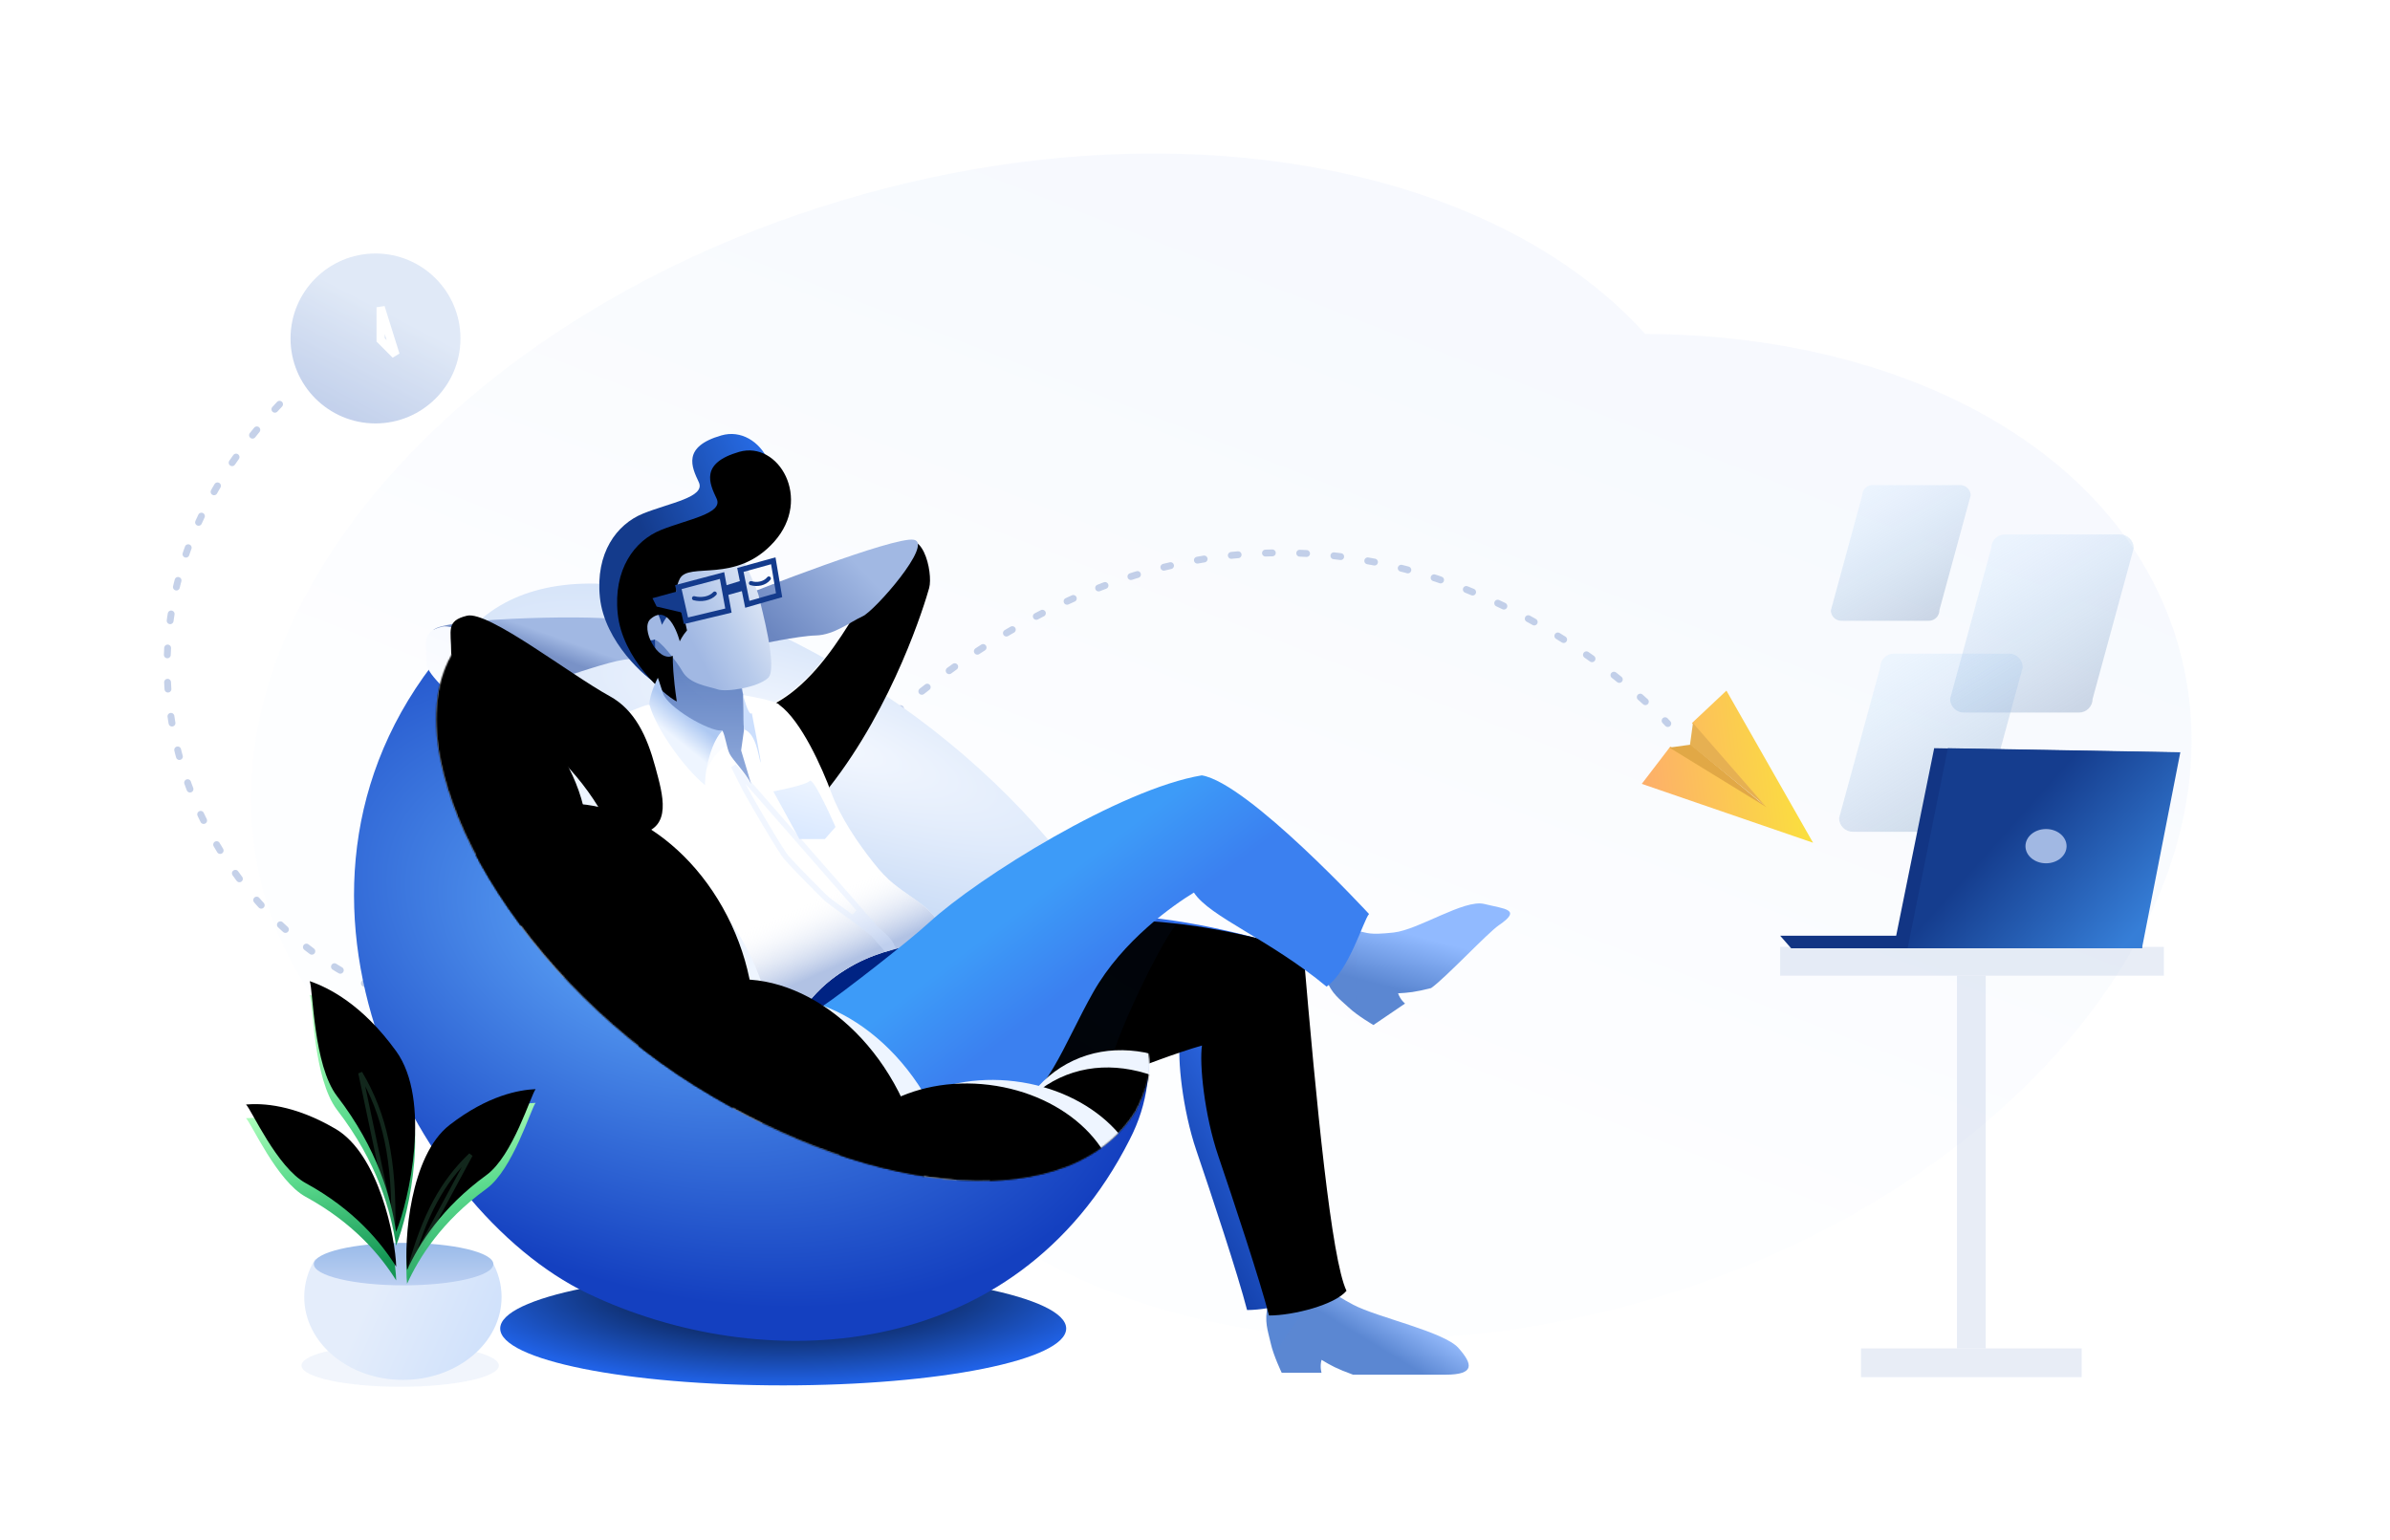 <svg xmlns="http://www.w3.org/2000/svg" xmlns:xlink="http://www.w3.org/1999/xlink" width="1744" height="1124" viewBox="0 0 1744 1124">
    <defs>
        <linearGradient id="a" x1="50%" x2="75.703%" y1="68.664%" y2="28.188%">
            <stop offset="0%" stop-color="#ECF2FC"/>
            <stop offset="100%" stop-color="#B9CFF7"/>
        </linearGradient>
        <linearGradient id="b" x1="30.287%" x2="85.036%" y1=".957%" y2="88.95%">
            <stop offset="0%" stop-color="#ACD6FF" stop-opacity=".152"/>
            <stop offset="100%" stop-color="#96ACCB" stop-opacity=".457"/>
        </linearGradient>
        <linearGradient id="c" x1="30.287%" x2="85.036%" y1="2.877%" y2="87.425%">
            <stop offset="0%" stop-color="#ACD6FF" stop-opacity=".152"/>
            <stop offset="100%" stop-color="#96ACCB" stop-opacity=".457"/>
        </linearGradient>
        <linearGradient id="d" x1="30.287%" x2="85.036%" y1="2.166%" y2="87.99%">
            <stop offset="0%" stop-color="#ACD6FF" stop-opacity=".152"/>
            <stop offset="100%" stop-color="#96ACCB" stop-opacity=".457"/>
        </linearGradient>
        <path id="e" d="M1 .913h21v272.174H1z"/>
        <path id="f" d="M-69 273H92v21H-69z"/>
        <path id="g" d="M-128-20h280V1h-280z"/>
        <linearGradient id="i" x1="93.396%" x2="36.884%" y1="77.204%" y2="40.066%">
            <stop offset="0%" stop-color="#367ED7"/>
            <stop offset="100%" stop-color="#153D8E"/>
        </linearGradient>
        <path id="h" d="M1 148L30.387 2 200 5l-28 143z"/>
        <linearGradient id="k" x1="0%" x2="106.166%" y1="67.156%" y2="55.456%">
            <stop offset="0%" stop-color="#FDAE6B"/>
            <stop offset="100%" stop-color="#FAE539"/>
        </linearGradient>
        <radialGradient id="l" cy="14.73%" r="85.27%" fx="50%" fy="14.73%" gradientTransform="matrix(0 1 -.69 0 .602 -.353)">
            <stop offset="0%"/>
            <stop offset="100%" stop-color="#2062E7"/>
        </radialGradient>
        <radialGradient id="m" cx="42.055%" cy="45.541%" r="42.273%" fx="42.055%" fy="45.541%" gradientTransform="matrix(.318 -.926 1.196 .582 -.258 .58)">
            <stop offset="0%" stop-color="#62ABFB"/>
            <stop offset="100%" stop-color="#1440C0"/>
        </radialGradient>
        <radialGradient id="n" cx="52.947%" cy="28.624%" r="54.212%" fx="52.947%" fy="28.624%" gradientTransform="matrix(-.262 .949 -3.081 -1.243 1.55 .14)">
            <stop offset="0%" stop-color="#F4F8FF"/>
            <stop offset="100%" stop-color="#89B1E9"/>
        </radialGradient>
        <filter id="o" width="194.6%" height="212.8%" x="-47.3%" y="-56.4%" filterUnits="objectBoundingBox">
            <feGaussianBlur in="SourceGraphic" stdDeviation="36.781"/>
        </filter>
        <linearGradient id="q" x1="78.226%" x2="50%" y1="44.58%" y2="65.838%">
            <stop offset="0%" stop-color="#9ABFFF"/>
            <stop offset="100%" stop-color="#5B87D2"/>
        </linearGradient>
        <path id="p" d="M6.237 48.156C4.259 39.14 1.284 32.433 4.259 20.262 7.234 8.091 41.466 1.192 45.785 5.091c4.319 3.898 3.616 5.984 20.726 15.071s66.151 19.655 76.649 31.443c10.497 11.788 12.45 19.582-9.366 19.582H66.311c-12.111-4.39-16.185-6.754-22.975-10.818-1.384 5.092 0 9.428 0 9.428H14.274s-6.06-12.624-8.037-21.64z"/>
        <linearGradient id="t" x1="50%" x2="33.402%" y1="30.209%" y2="69.791%">
            <stop offset="0%" stop-color="#91BAFF"/>
            <stop offset="100%" stop-color="#5B87D2"/>
        </linearGradient>
        <path id="s" d="M22.129 80.197c-6.44-6.08-12.424-9.79-16.635-21.04-4.21-11.25 19.244-35.168 24.778-34.407 5.535.762 6.104 2.794 24.596.773C73.36 23.5 106.436 1.01 121.137 4.693c14.7 3.684 27.897 3.76 10.575 15.519-8.142 5.527-39.663 39.212-49.447 45.854-11.987 3.05-16.498 3.372-24.084 3.811 1.65 4.782 5.092 7.472 5.092 7.472L40.197 93.014S28.568 86.276 22.13 80.197z"/>
        <linearGradient id="v" x1="60.539%" x2="52.219%" y1="16.269%" y2="80.014%">
            <stop offset="0%" stop-color="#F5F8FF"/>
            <stop offset="100%" stop-color="#FFF"/>
        </linearGradient>
        <path id="w" d="M391.209 204.525c44.942-23.93 70.551-93.79 89.113-113.432 18.562-19.643 26.758 17.938 23.69 29.002-3.069 11.064-25.69 85.43-72.91 145.49 0 39.235-45.7-29.578-39.893-61.06z"/>
        <filter id="x" width="101.6%" height="86.8%" x=".2%" y="3.8%" filterUnits="objectBoundingBox">
            <feGaussianBlur in="SourceAlpha" result="shadowBlurInner1" stdDeviation="6"/>
            <feOffset dy="1" in="shadowBlurInner1" result="shadowOffsetInner1"/>
            <feComposite in="shadowOffsetInner1" in2="SourceAlpha" k2="-1" k3="1" operator="arithmetic" result="shadowInnerInner1"/>
            <feColorMatrix in="shadowInnerInner1" values="0 0 0 0 0.898 0 0 0 0 0.941 0 0 0 0 1 0 0 0 1 0"/>
        </filter>
        <linearGradient id="y" x1="0%" x2="62.389%" y1="67.401%" y2="32.599%">
            <stop offset="0%" stop-color="#6B86C0"/>
            <stop offset="100%" stop-color="#A1B8E3"/>
        </linearGradient>
        <linearGradient id="A" x1="50%" x2="86.122%" y1="53.805%" y2="39.087%">
            <stop offset="0%" stop-color="#002383"/>
            <stop offset="100%" stop-color="#316EEA"/>
        </linearGradient>
        <path id="z" d="M14.286 95.006c13.09-17.659 45.135-54.493 114.12-67.911C197.39 13.676 260.749 1.147 377.043 35.74c9.574 112.285 20.485 225.336 31.496 248.23-8.4 10.22-38.74 18.03-56.539 18.03-6.457-25.28-26.692-86.185-36.97-116.31-10.28-30.125-13.925-67.52-11.94-80.706-35.045 9.957-106.834 40.22-132.003 49.186-25.17 8.965-111.527 37.388-140.11 14.505-28.585-22.882-29.78-56.01-16.691-73.67z"/>
        <filter id="B" width="108.8%" height="109.8%" x="-3.8%" y="-2.8%" filterUnits="objectBoundingBox">
            <feGaussianBlur in="SourceAlpha" result="shadowBlurInner1" stdDeviation="14"/>
            <feOffset dx="16" dy="4" in="shadowBlurInner1" result="shadowOffsetInner1"/>
            <feComposite in="shadowOffsetInner1" in2="SourceAlpha" k2="-1" k3="1" operator="arithmetic" result="shadowInnerInner1"/>
            <feColorMatrix in="shadowInnerInner1" values="0 0 0 0 0.104 0 0 0 0 0.317 0 0 0 0 0.81 0 0 0 1 0"/>
        </filter>
        <linearGradient id="C" x1="50%" x2="79.988%" y1="100%" y2="39.074%">
            <stop offset="0%" stop-color="#002343"/>
            <stop offset="100%" stop-color="#1A72FF" stop-opacity=".437"/>
        </linearGradient>
        <linearGradient id="F" x1="50%" x2="50%" y1="16.376%" y2="76.56%">
            <stop offset="0%" stop-color="#6081C1"/>
            <stop offset="100%" stop-color="#90AADB"/>
        </linearGradient>
        <path id="E" d="M13.942 62.157C10.472 44.755 3.779 14.252 2.443 7.735 1.107 1.217 65.842 23.73 65.842 23.73l8.14 42.668L83.3 138.56s-65.888-59-69.358-76.402z"/>
        <linearGradient id="I" x1="76.236%" x2="67.085%" y1="79.16%" y2="60.301%">
            <stop offset="0%" stop-color="#B1C2E4"/>
            <stop offset="100%" stop-color="#FFF" stop-opacity="0"/>
        </linearGradient>
        <path id="H" d="M123.39 1.297s24.58 4 26.274 7.075c15.984 11.61 31.363 46.162 37.929 64.063 6.566 17.9 19.158 36.386 30.509 50.759 11.35 14.373 16.795 17.338 31.668 27.972 14.872 10.635 20.335 19.072 11.918 27-8.416 7.927-56.884 4.849-91.387 47.958-30.142 12.357-30.104 16.876-39.06-9.825-8.955-26.7-82.593-93.458-94.537-102.868-11.944-9.41-7.33-18.452-10.34-47.273s-24.727-52.19-6.46-52.19c14.394 5.358 28.415-5.596 34.744-5.596 23.06 5.741 28.31 28.436 37.882 23.677 9.573-4.76 15.702-4.76 15.702-4.76 2.233 4.532 2.952 12.293 5.185 16.824 2.234 4.532 11.579 13.62 15.732 22.045l-7.342-24.517 2.048-14.659-.464-25.685z"/>
        <linearGradient id="K" x1="43.749%" x2="60.822%" y1="34.962%" y2="47.955%">
            <stop offset="0%" stop-color="#3D9BF8"/>
            <stop offset="100%" stop-color="#3B80F0"/>
        </linearGradient>
        <linearGradient id="L" x1="121.687%" x2="50%" y1="39.429%" y2="77.132%">
            <stop offset="0%" stop-color="#FFF"/>
            <stop offset="70.11%" stop-color="#B8CBEB"/>
            <stop offset="100%" stop-color="#A1B8E3"/>
        </linearGradient>
        <linearGradient id="N" x1="58.699%" x2="71.455%" y1="56.145%" y2="43.855%">
            <stop offset="0%" stop-color="#7992C7"/>
            <stop offset="100%" stop-color="#A1B8E3"/>
        </linearGradient>
        <path id="M" d="M63.493 52.67c17.51 7.089 74.214-21.13 92.209-18.624 16.54 2.303-4.447-23.564-10.66-28.142C138.832 1.327 14.63 3.401 8.11 12.954 1.59 22.509 48.972 46.79 63.493 52.67z"/>
        <linearGradient id="P" x1="85.288%" x2="28.771%" y1="19.184%" y2="50%">
            <stop offset="0%" stop-color="#2669E1"/>
            <stop offset="100%" stop-color="#143B8C"/>
        </linearGradient>
        <path id="Q" d="M310.942 127.985s-8.452-12.841-1.919-25.576c6.533-12.736 41.023 4.25 68.954-27.149 27.931-31.4 3.113-73.774-25.602-65.51-28.715 8.265-21.674 23.068-16.468 34.11 5.205 11.043-21.578 15.19-40.732 22.963-19.153 7.773-34.786 28.689-31.411 61.162 3.375 32.472 33.5 59.06 43.088 63.953-2.788-19.19-2.912-28.007-2.912-33.351-10.998 5.081-23.808-20.12-16.35-26.75 14.248-12.664 21.433 16.182 21.433 16.182s1.919-4.107 5.306-8c-1.29-6.947-3.387-12.034-3.387-12.034z"/>
        <filter id="R" width="106.7%" height="111%" x="-7.6%" y="-3.5%" filterUnits="objectBoundingBox">
            <feGaussianBlur in="SourceAlpha" result="shadowBlurInner1" stdDeviation="9"/>
            <feOffset dx="13" dy="12" in="shadowBlurInner1" result="shadowOffsetInner1"/>
            <feComposite in="shadowOffsetInner1" in2="SourceAlpha" k2="-1" k3="1" operator="arithmetic" result="shadowInnerInner1"/>
            <feColorMatrix in="shadowInnerInner1" values="0 0 0 0 0 0 0 0 0 0 0 0 0 0 0 0 0 0 0.14 0"/>
        </filter>
        <linearGradient id="S" x1="37.056%" x2="50%" y1="57.532%" y2="33.787%">
            <stop offset="0%" stop-color="#EEF5FF"/>
            <stop offset="100%" stop-color="#ADC8F2"/>
        </linearGradient>
        <linearGradient id="T" x1="86.694%" x2="57.725%" y1="16.269%" y2="80.014%">
            <stop offset="0%" stop-color="#F5F8FF"/>
            <stop offset="100%" stop-color="#FFF"/>
        </linearGradient>
        <path id="U" d="M252.92 208.038c-29.575-16.259-88.656-62.481-104.184-58.709-15.529 3.773-11.499 10.781-11.499 26.856 0 16.075 81.156 70.36 93.651 97.221 5.35 11.499 19.053 39.902 43.583 35.274 24.53-4.628 17.09-29.003 11.802-48.663-6.214-23.11-15.14-41.968-33.352-51.98z"/>
        <filter id="V" width="109.4%" height="111.2%" x="-6.1%" y="-5.8%" filterUnits="objectBoundingBox">
            <feGaussianBlur in="SourceAlpha" result="shadowBlurInner1" stdDeviation="6"/>
            <feOffset dx="18" dy="-8" in="shadowBlurInner1" result="shadowOffsetInner1"/>
            <feComposite in="shadowOffsetInner1" in2="SourceAlpha" k2="-1" k3="1" operator="arithmetic" result="shadowInnerInner1"/>
            <feColorMatrix in="shadowInnerInner1" values="0 0 0 0 0.898 0 0 0 0 0.941 0 0 0 0 1 0 0 0 1 0"/>
        </filter>
        <path id="W" d="M223.748 318.104c135.33 84.564 275.097 93.806 322.092 18.599 56.438-109.636-137.085-62.198-272.415-146.762C138.094 105.377 141.439 34.791 48.09 1.174 1.097 76.381 88.417 233.54 223.748 318.104z"/>
        <path id="Y" d="M-18.33 211.351c70.636 45.871 151.55 46.635 180.727 1.706C191.574 168.13 157.965 94.52 87.33 48.65 16.694 2.778-64.22 2.013-93.397 46.943-122.574 91.87-88.966 165.48-18.33 211.35z"/>
        <filter id="Z" width="106.4%" height="113.5%" x="-3.2%" y="-6.7%" filterUnits="objectBoundingBox">
            <feGaussianBlur in="SourceAlpha" result="shadowBlurInner1" stdDeviation="10.5"/>
            <feOffset dx="-27.5" dy="-39.3" in="shadowBlurInner1" result="shadowOffsetInner1"/>
            <feComposite in="shadowOffsetInner1" in2="SourceAlpha" k2="-1" k3="1" operator="arithmetic" result="shadowInnerInner1"/>
            <feColorMatrix in="shadowInnerInner1" values="0 0 0 0 0.58 0 0 0 0 0.675 0 0 0 0 0.855 0 0 0 0.43 0"/>
        </filter>
        <path id="aa" d="M229.476 394.187c52.056-24.274 68.24-99.746 36.146-168.57-32.093-68.824-100.31-104.939-152.366-80.665-52.056 24.274-68.24 99.746-36.146 168.57 32.093 68.824 100.31 104.939 152.366 80.665z"/>
        <filter id="ab" width="104.9%" height="103.1%" x="-2.5%" y="-1.5%" filterUnits="objectBoundingBox">
            <feGaussianBlur in="SourceAlpha" result="shadowBlurInner1" stdDeviation="10.5"/>
            <feOffset dx="-14.9" dy="-24.9" in="shadowBlurInner1" result="shadowOffsetInner1"/>
            <feComposite in="shadowOffsetInner1" in2="SourceAlpha" k2="-1" k3="1" operator="arithmetic" result="shadowInnerInner1"/>
            <feColorMatrix in="shadowInnerInner1" values="0 0 0 0 0.58 0 0 0 0 0.675 0 0 0 0 0.855 0 0 0 0.43 0"/>
        </filter>
        <path id="ac" d="M364.476 510.187c52.056-24.274 68.24-99.746 36.146-168.57-32.093-68.824-100.31-104.939-152.366-80.665-52.056 24.274-68.24 99.746-36.146 168.57 32.093 68.824 100.31 104.939 152.366 80.665z"/>
        <filter id="ad" width="104.9%" height="103.1%" x="-2.5%" y="-1.5%" filterUnits="objectBoundingBox">
            <feGaussianBlur in="SourceAlpha" result="shadowBlurInner1" stdDeviation="10.5"/>
            <feOffset dx="-24.9" dy="-12.7" in="shadowBlurInner1" result="shadowOffsetInner1"/>
            <feComposite in="shadowOffsetInner1" in2="SourceAlpha" k2="-1" k3="1" operator="arithmetic" result="shadowInnerInner1"/>
            <feColorMatrix in="shadowInnerInner1" values="0 0 0 0 0.58 0 0 0 0 0.675 0 0 0 0 0.855 0 0 0 0.43 0"/>
        </filter>
        <path id="ae" d="M616.476 549.187c52.056-24.274 68.24-99.746 36.146-168.57-32.093-68.824-100.31-104.939-152.366-80.665-52.056 24.274-68.24 99.746-36.146 168.57 32.093 68.824 100.31 104.939 152.366 80.665z"/>
        <filter id="af" width="100%" height="99%" x="-.1%" y=".5%" filterUnits="objectBoundingBox">
            <feGaussianBlur in="SourceAlpha" result="shadowBlurInner1" stdDeviation="10.5"/>
            <feOffset dx="-9.9" dy="12.6" in="shadowBlurInner1" result="shadowOffsetInner1"/>
            <feComposite in="shadowOffsetInner1" in2="SourceAlpha" k2="-1" k3="1" operator="arithmetic" result="shadowInnerInner1"/>
            <feColorMatrix in="shadowInnerInner1" values="0 0 0 0 0.58 0 0 0 0 0.675 0 0 0 0 0.855 0 0 0 0.43 0"/>
        </filter>
        <path id="ag" d="M438.166 472.915c57.01 7 107.563-22.654 112.914-66.235 5.351-43.58-36.527-84.584-93.536-91.584-57.01-7-107.563 22.655-112.914 66.235-5.35 43.58 36.527 84.584 93.536 91.584z"/>
        <filter id="ah" width="112.4%" height="114.8%" x="-6.2%" y="-7.4%" filterUnits="objectBoundingBox">
            <feGaussianBlur in="SourceAlpha" result="shadowBlurInner1" stdDeviation="10.5"/>
            <feOffset dx="-18.8" dy="2.6" in="shadowBlurInner1" result="shadowOffsetInner1"/>
            <feComposite in="shadowOffsetInner1" in2="SourceAlpha" k2="-1" k3="1" operator="arithmetic" result="shadowInnerInner1"/>
            <feColorMatrix in="shadowInnerInner1" values="0 0 0 0 0.58 0 0 0 0 0.675 0 0 0 0 0.855 0 0 0 0.43 0"/>
        </filter>
        <linearGradient id="ai" x1="74.507%" x2="50%" y1="0%" y2="100%">
            <stop offset="0%" stop-color="#EEF5FF"/>
            <stop offset="100%" stop-color="#D9E8FF"/>
        </linearGradient>
        <linearGradient id="ak" x1="100%" x2="27.934%" y1="69.424%" y2="50%">
            <stop offset="0%" stop-color="#CEE0FB"/>
            <stop offset="100%" stop-color="#E4EDFB"/>
        </linearGradient>
        <path id="aj" d="M137.957 3.37C142.471 11.28 145 20.142 145 29.5 145 62.913 112.765 90 73 90S1 62.913 1 29.5c0-9.903 2.831-19.25 7.851-27.501 31.896 5.05 95.382 4.724 129.106 1.371z"/>
        <linearGradient id="am" x1="50%" x2="50%" y1="0%" y2="100%">
            <stop offset="0%" stop-color="#99BAE9"/>
            <stop offset="100%" stop-color="#BCD0F2"/>
        </linearGradient>
        <path id="al" d="M67.5 1C103.675 1 133 7.94 133 16.5c0 8.56-29.325 15.5-65.5 15.5S2 25.06 2 16.5C2 7.94 31.325 1 67.5 1z"/>
        <linearGradient id="ao" x1="46.226%" x2="56.846%" y1="5.042%" y2="100%">
            <stop offset="0%" stop-color="#B1FFBE"/>
            <stop offset="44.421%" stop-color="#5CDB8E"/>
            <stop offset="100%" stop-color="#149654"/>
        </linearGradient>
        <path id="an" d="M64 184c-3.577-24.754-13.417-60.5-43-99C3.574 62.32 3.517 7.09 1 1c13.674 4.702 38.238 16.823 63 51 25.957 35.827 9.49 108.891 0 132z"/>
        <filter id="ap" width="109.8%" height="110.8%" x="-11.5%" y="-5.6%" filterUnits="objectBoundingBox">
            <feGaussianBlur in="SourceAlpha" result="shadowBlurInner1" stdDeviation="6.5"/>
            <feOffset dy="-10" in="shadowBlurInner1" result="shadowOffsetInner1"/>
            <feComposite in="shadowOffsetInner1" in2="SourceAlpha" k2="-1" k3="1" operator="arithmetic" result="shadowInnerInner1"/>
            <feColorMatrix in="shadowInnerInner1" values="0 0 0 0 0.221 0 0 0 0 0.779 0 0 0 0 0.473 0 0 0 1 0"/>
        </filter>
        <linearGradient id="as" x1="74.537%" x2="84.626%" y1="-9.302%" y2="88.816%">
            <stop offset="0%" stop-color="#B1FFBE"/>
            <stop offset="44.421%" stop-color="#5CDB8E"/>
            <stop offset="100%" stop-color="#149654"/>
        </linearGradient>
        <path id="ar" d="M111.11 120.408c-11.05-17.675-30.576-41.63-66.092-61.052-20.922-11.441-39.531-53.54-43.5-57.34C13.535 1.008 36.354 2 66.738 19.744c31.85 18.6 43.847 79.853 44.373 100.664z"/>
        <filter id="at" width="117.3%" height="116.1%" x="-8.8%" y="-8%" filterUnits="objectBoundingBox">
            <feGaussianBlur in="SourceAlpha" result="shadowBlurInner1" stdDeviation="6.5"/>
            <feOffset dy="-10" in="shadowBlurInner1" result="shadowOffsetInner1"/>
            <feComposite in="shadowOffsetInner1" in2="SourceAlpha" k2="-1" k3="1" operator="arithmetic" result="shadowInnerInner1"/>
            <feColorMatrix in="shadowInnerInner1" values="0 0 0 0 0.221 0 0 0 0 0.779 0 0 0 0 0.473 0 0 0 1 0"/>
        </filter>
        <linearGradient id="aw" x1="41.521%" x2="65.381%" y1="5.042%" y2="100%">
            <stop offset="0%" stop-color="#B1FFBE"/>
            <stop offset="44.421%" stop-color="#5CDB8E"/>
            <stop offset="100%" stop-color="#149654"/>
        </linearGradient>
        <path id="av" d="M4.047 133.83c8.713-19.025 25.053-45.394 57.91-69.314C81.31 50.426 94.382 6.106 97.842 1.81c-12.099.546-34.7 4.475-62.661 26.063C5.871 50.503 1.871 113.04 4.047 133.83z"/>
        <filter id="ax" width="118.5%" height="114.8%" x="-8%" y="-7.2%" filterUnits="objectBoundingBox">
            <feGaussianBlur in="SourceAlpha" result="shadowBlurInner1" stdDeviation="6.5"/>
            <feOffset dy="-10" in="shadowBlurInner1" result="shadowOffsetInner1"/>
            <feComposite in="shadowOffsetInner1" in2="SourceAlpha" k2="-1" k3="1" operator="arithmetic" result="shadowInnerInner1"/>
            <feColorMatrix in="shadowInnerInner1" values="0 0 0 0 0.221 0 0 0 0 0.779 0 0 0 0 0.473 0 0 0 1 0"/>
        </filter>
        <linearGradient id="aA" x1="72.346%" x2="42.909%" y1="42.64%" y2="99.222%">
            <stop offset="0%" stop-color="#CBDAF1"/>
            <stop offset="100%" stop-color="#9CB3DF"/>
        </linearGradient>
        <path id="az" d="M64 1c34.242 0 62 27.758 62 62 0 34.242-27.758 62-62 62-34.242 0-62-27.758-62-62C2 28.758 29.758 1 64 1z"/>
    </defs>
    <g fill="none" fill-rule="evenodd">
        <path fill="url(#a)" d="M1200.569 131.724c190.287.718 348.37 86.046 388.866 226.885 53.824 187.183-120.435 401.54-389.22 478.778-194.053 55.764-384.324 24.81-495.38-67.154-246.58 31.19-463.204-59.856-511.824-228.943-56.62-196.912 136.045-425.095 430.33-509.662 236.438-67.944 466.538-22.512 577.228 100.096z" opacity=".118" transform="translate(0 112)"/>
        <path fill="url(#b)" d="M31.448 2h63.94A7.614 7.614 0 0 1 103 9.615l-22.836 83.77A7.614 7.614 0 0 1 72.552 101H8.612A7.614 7.614 0 0 1 1 93.385l22.836-83.77A7.614 7.614 0 0 1 31.448 2z" transform="translate(1335 352)"/>
        <path fill="url(#c)" d="M128 38h84c5.523 0 10 4.477 10 10l-30 110c0 5.523-4.477 10-10 10H98c-5.523 0-10-4.477-10-10l30-110c0-5.523 4.477-10 10-10z" transform="translate(1335 352)"/>
        <path fill="url(#d)" d="M47 125h84c5.523 0 10 4.477 10 10l-30 110c0 5.523-4.477 10-10 10H17c-5.523 0-10-4.477-10-10l30-110c0-5.523 4.477-10 10-10z" transform="translate(1335 352)"/>
        <g fill="#8CA4D4" opacity=".2" transform="translate(1427 711)">
            <use xlink:href="#e"/>
            <use xlink:href="#f"/>
            <use xlink:href="#g"/>
        </g>
        <path fill="#123584" d="M1382 691l29.387-145L1581 549l-29 142z"/>
        <path fill="#123584" d="M1299 682.849h263.976V692H1307z"/>
        <g transform="translate(1391 544)">
            <mask id="j" fill="#fff">
                <use xlink:href="#h"/>
            </mask>
            <use fill="url(#i)" xlink:href="#h"/>
            <path fill="#A1B8E3" d="M102 61c8.284 0 15 5.596 15 12.5S110.284 86 102 86c-8.284 0-15-5.596-15-12.5S93.716 61 102 61z" mask="url(#j)"/>
        </g>
        <g>
            <path fill="#000" fill-opacity="0" stroke="#8CA4D4" stroke-dasharray="5,20" stroke-linecap="round" stroke-width="5" d="M204 295C-40.545 551.901 318.822 915.28 536.875 642.312 904.203 182.478 1217 528 1217 528" opacity=".5"/>
            <path fill="url(#k)" d="M1.012 69.032L21.843 41.82l67.522 42.252-51.719-59.439L62.788 1 126 112z" transform="translate(1197 503)"/>
            <path fill="#E1A846" d="M1218.125 545.535l15.803-2.148 55.31 45.832z"/>
            <path fill="#E6B052" d="M1233.21 543.387l2.155-15.755 52.437 60.155z"/>
        </g>
        <g>
            <path fill="url(#l)" d="M397.5 703c114.047 0 206.5-18.58 206.5-41.5S511.547 620 397.5 620 191 638.58 191 661.5 283.453 703 397.5 703z" transform="translate(174 308)"/>
            <path fill="url(#m)" d="M254.579 635.78c126.548 60.706 312.35 52.688 395.697-112.054 55.063-106.001-62.419-232.93-191.464-321.19-115.82-79.213-218.836-97.176-279.28-52.581-6.902 5.092-19.171 4.091-24.744 11.02-153.42 175.12-26.757 414.098 99.79 474.805z" transform="translate(174 308)"/>
            <path fill="url(#n)" d="M332.748 484.104c135.33 84.564 275.097 93.806 322.091 18.599 43.604-81.253-62.18-228.204-197.51-312.768-135.33-84.564-253.243-97.968-300.238-22.76-46.994 75.206 40.326 232.365 175.657 316.93z" transform="translate(174 308)"/>
            <path fill="#94B0D7" d="M363.331 424.78c60.679 37.938 123.347 42.084 144.418 8.343 19.55-36.453-27.88-102.38-88.559-140.319-60.679-37.938-113.548-43.952-134.62-10.21-21.07 33.74 18.082 104.247 78.761 142.185z" filter="url(#o)" transform="translate(174 308)"/>
            <g transform="translate(921 932)">
                <mask id="r" fill="#fff">
                    <use xlink:href="#p"/>
                </mask>
                <use fill="url(#q)" xlink:href="#p"/>
                <path fill="#3D82F0" d="M6.31 62.964C12.57 46.83 36.973 16.734 44.043 6.94 48.756.41 33.14 4.26-2.807 18.484c1.904 40.408 4.943 55.234 9.117 44.48z" mask="url(#r)" opacity=".2" style="mix-blend-mode:multiply"/>
            </g>
            <g transform="translate(962 655)">
                <mask id="u" fill="#fff">
                    <use xlink:href="#s"/>
                </mask>
                <use fill="url(#t)" xlink:href="#s"/>
                <path fill="#617FC8" d="M31.657 90.64c-9.688-20.072.29-65.356-4.129-69.366-2.946-2.673-11.622 8.13-26.028 32.407-6.851 6.796-4.772 15.276 6.238 25.438 16.515 15.243 33.607 31.591 23.919 11.52z" mask="url(#u)" opacity=".2" style="mix-blend-mode:multiply"/>
            </g>
            <g transform="translate(174 308)">
                <use fill="url(#v)" xlink:href="#w"/>
                <use fill="#000" filter="url(#x)" xlink:href="#w"/>
            </g>
            <path fill="url(#y)" d="M371.984 125.257S478.51 83.13 492.91 85.914c14.4 2.785-28.64 51.876-37.447 55.837-8.806 3.962-20.775 13.626-34.02 13.97-13.244.344-43.688 6.902-43.688 6.902l-5.77-37.366z" transform="translate(174 308)"/>
            <g transform="translate(558 654)">
                <mask id="D" fill="#fff">
                    <use xlink:href="#z"/>
                </mask>
                <use fill="url(#A)" xlink:href="#z"/>
                <use fill="#000" filter="url(#B)" xlink:href="#z"/>
                <path fill="url(#C)" d="M252.067 125.474c0-15.648 39.622-98.232 50.232-107.061 7.073-5.886.107-8.392-20.9-7.516-47.852 49.668-74.921 87.86-81.205 114.577-9.426 40.075 51.873 15.647 51.873 0z" mask="url(#D)" opacity=".3" style="mix-blend-mode:multiply"/>
            </g>
            <g transform="translate(472 460)">
                <mask id="G" fill="#fff">
                    <use xlink:href="#E"/>
                </mask>
                <use fill="url(#F)" xlink:href="#E"/>
                <path fill="#7890CB" d="M5.975 9.548c0 6.551 24.565 34.567 37.836 42.246 8.847 5.12 21.24 7.443 37.18 6.968L77.35 21.037 5.975 3.015v6.533z" mask="url(#G)" opacity=".2" style="mix-blend-mode:multiply"/>
            </g>
            <g transform="translate(419 506)">
                <mask id="J" fill="#fff">
                    <use xlink:href="#H"/>
                </mask>
                <use fill="#FFF" xlink:href="#H"/>
                <use fill="url(#I)" xlink:href="#H"/>
                <path fill="#000" fill-opacity="0" stroke="#D9E8FF" stroke-width="4" d="M204.682 160.102l27.662 31.614-.348-5.835c-.25-4.216-6.925-10.459-20.245-20.535a479.644 479.644 0 0 0-7.07-5.244zM116.28 52.997l115.225 131.686-3.502 1.436c-.14-2.352-6.94-8.713-18.665-17.583a475.662 475.662 0 0 0-3.964-2.964c-3.122-2.31-13.071-9.538-13.859-10.116-4.797-3.52-7.503-5.63-8.922-7.034-10.442-10.33-23.918-24.149-28.122-29.132-4.227-5.012-27.323-44.501-31.26-52.397l-6.93-13.896z" mask="url(#J)" opacity=".6"/>
                <path fill="#CCDFFD" d="M94.904 58.183c7.276-13.232 13.033-19.848 17.27-19.848 4.236 0 3.495-6.434-2.226-19.301L90.131 34.02l4.773 24.163z" mask="url(#J)" opacity=".3"/>
            </g>
            <path fill="url(#K)" d="M503.928 365.255c36.225-33.251 139.914-97.607 199.045-107.434C736.847 263.455 825 359 825 359c-3.975 4.188-14.452 41.325-31 52.999-41.677-34.597-85.128-50.75-96.796-68.64-14.553 8.86-51.964 34.733-73.482 72.744-21.518 38.01-35.793 81.315-60.315 82.4-24.523 1.083-59.105 3.884-90.96-16.612-18.501-11.905-71.767-38.439-45.89-55.825 14.83-9.963 62.184-46.872 77.37-60.812z" transform="translate(174 308)"/>
            <path fill="url(#L)" d="M362.722 87.74c2.454 6.193 15.916 33.369 17.213 40.143 1.297 6.774 14.108 51.96 6.476 58.918-7.631 6.958-30.516 10.481-36.911 8.253-6.396-2.228-20.145-3.656-25.5-13.054-4.116-7.223-17.192-23.99-20.622-23.03-1.253 2.575-5.62 5.326-7.808 3.559-9.45-7.639-17.55-15.912-13.705-34.646 3.845-18.735 17.326-27.979 31.78-34.06 14.454-6.083 46.624-12.275 49.077-6.083z" transform="translate(174 308)"/>
            <g transform="translate(308 447)">
                <mask id="O" fill="#fff">
                    <use xlink:href="#M"/>
                </mask>
                <use fill="url(#N)" xlink:href="#M"/>
                <path fill="#6B84C2" d="M29.017 13.846c3.682 1.34 78.361 33.883 96.838 29.375 12.317-3.005-3.03 2.675-46.044 17.04-36.317-31.836-53.248-47.308-50.794-46.415z" mask="url(#O)" opacity=".5"/>
            </g>
            <g transform="translate(174 308)">
                <use fill="url(#P)" xlink:href="#Q"/>
                <use fill="#000" filter="url(#R)" xlink:href="#Q"/>
            </g>
            <path fill="#CCDFFD" d="M542.988 532.296c8.745 3.106 10.42 19.258 11.921 23.813 1.501 4.555-6.302-35.702-6.302-35.702-2.746 3.787-8.62-21.921-7.516-18.15 2.97 10.137.482 21.621 1.897 30.039z"/>
            <path fill="url(#S)" d="M340.456 264.993c0-14.308 5.688-33.068 12.71-39.761-10.184.628-40.14-17.27-43.338-27.247-3.198-9.977-3.792-11.403-3.792-11.403s-6.167 11.933-6.167 19.5c4.364 16.42 23.831 44.922 40.587 58.91z" transform="translate(174 308)"/>
            <g transform="translate(174 308)">
                <use fill="url(#T)" xlink:href="#U"/>
                <use fill="#000" filter="url(#V)" xlink:href="#U"/>
            </g>
            <path fill="#000" fill-opacity="0" stroke="#143B8C" stroke-linecap="round" stroke-width="3" d="M506.442 436.566c5.176 1.377 11.647.37 15.105-3.406M547.972 425.566c4.47 1.377 10.06.37 13.046-3.406"/>
            <path fill="#000" fill-opacity="0" stroke="#143B8C" stroke-width="4" d="M495 428.456l5.56 24.558 30.978-7.435L526.872 420zM540.269 415.906L545.314 441l23.195-6.652-4.234-25.112z"/>
            <path fill="#143B8C" d="M494.375 431.545l-18.264 5 3.054 6.096 19.74 4.66zM527.898 427.744l13.937-4.293 1.533 7.358-14.47 4.035z"/>
            <g>
                <g transform="translate(283 474)">
                    <mask id="X" fill="#fff">
                        <use xlink:href="#W"/>
                    </mask>
                    <use fill="#000" fill-opacity="0" xlink:href="#W"/>
                    <g mask="url(#X)">
                        <use fill="#EEF5FF" xlink:href="#Y"/>
                        <use fill="#000" filter="url(#Z)" xlink:href="#Y"/>
                    </g>
                    <g mask="url(#X)">
                        <use fill="#EEF5FF" xlink:href="#aa"/>
                        <use fill="#000" filter="url(#ab)" xlink:href="#aa"/>
                    </g>
                    <g mask="url(#X)">
                        <use fill="#EEF5FF" xlink:href="#ac"/>
                        <use fill="#000" filter="url(#ad)" xlink:href="#ac"/>
                    </g>
                    <g mask="url(#X)">
                        <use fill="#EEF5FF" xlink:href="#ae"/>
                        <use fill="#000" filter="url(#af)" xlink:href="#ae"/>
                    </g>
                    <g mask="url(#X)">
                        <use fill="#EEF5FF" xlink:href="#ag"/>
                        <use fill="#000" filter="url(#ah)" xlink:href="#ag"/>
                    </g>
                </g>
            </g>
            <path fill="url(#ai)" d="M390.308 269.55s23.669-4.476 26.507-7.66c2.838-3.182 18.868 33.595 18.868 33.595l-7.783 8.835h-18.553l-19.039-34.77z" transform="translate(174 308)"/>
        </g>
        <g>
            <path fill="#BBCFF2" d="M292 981c39.764 0 72 6.94 72 15.5 0 8.56-32.236 15.5-72 15.5-39.765 0-72-6.94-72-15.5 0-8.56 32.235-15.5 72-15.5z" opacity=".2"/>
            <use fill="url(#ak)" transform="translate(221 917)" xlink:href="#aj"/>
            <use fill="url(#am)" transform="translate(227 906)" xlink:href="#al"/>
            <g>
                <g transform="translate(225 725)">
                    <mask id="aq" fill="#fff">
                        <use xlink:href="#an"/>
                    </mask>
                    <use fill="url(#ao)" xlink:href="#an"/>
                    <use fill="#000" filter="url(#ap)" xlink:href="#an"/>
                    <path fill="#000" fill-opacity="0" stroke="#489C71" stroke-width="3" d="M61.92 171.639c1.099-49.673-5.887-83.022-24.015-113.649L61.92 171.64z" mask="url(#aq)" opacity=".5" style="mix-blend-mode:multiply"/>
                </g>
                <g transform="translate(178 814)">
                    <mask id="au" fill="#fff">
                        <use xlink:href="#ar"/>
                    </mask>
                    <use fill="url(#as)" xlink:href="#ar"/>
                    <use fill="#000" filter="url(#at)" xlink:href="#ar"/>
                </g>
                <g transform="translate(293 803)">
                    <mask id="ay" fill="#fff">
                        <use xlink:href="#av"/>
                    </mask>
                    <use fill="url(#aw)" xlink:href="#av"/>
                    <use fill="#000" filter="url(#ax)" xlink:href="#av"/>
                    <path fill="#000" fill-opacity="0" stroke="#489C71" stroke-width="3" d="M6.09 122.133l44.385-82.358c-20.747 19.74-33.84 44.128-44.384 82.358z" mask="url(#ay)" opacity=".5" style="mix-blend-mode:multiply"/>
                </g>
            </g>
        </g>
        <g opacity=".6">
            <use fill="url(#aA)" transform="translate(210 184)" xlink:href="#az"/>
            <path stroke="#FFF" stroke-width="6" d="M277.756 224.23v23.796l10.89 10.89-10.89-34.686z"/>
        </g>
        <path d="M0 0h1744v1124H0z"/>
    </g>
</svg>
